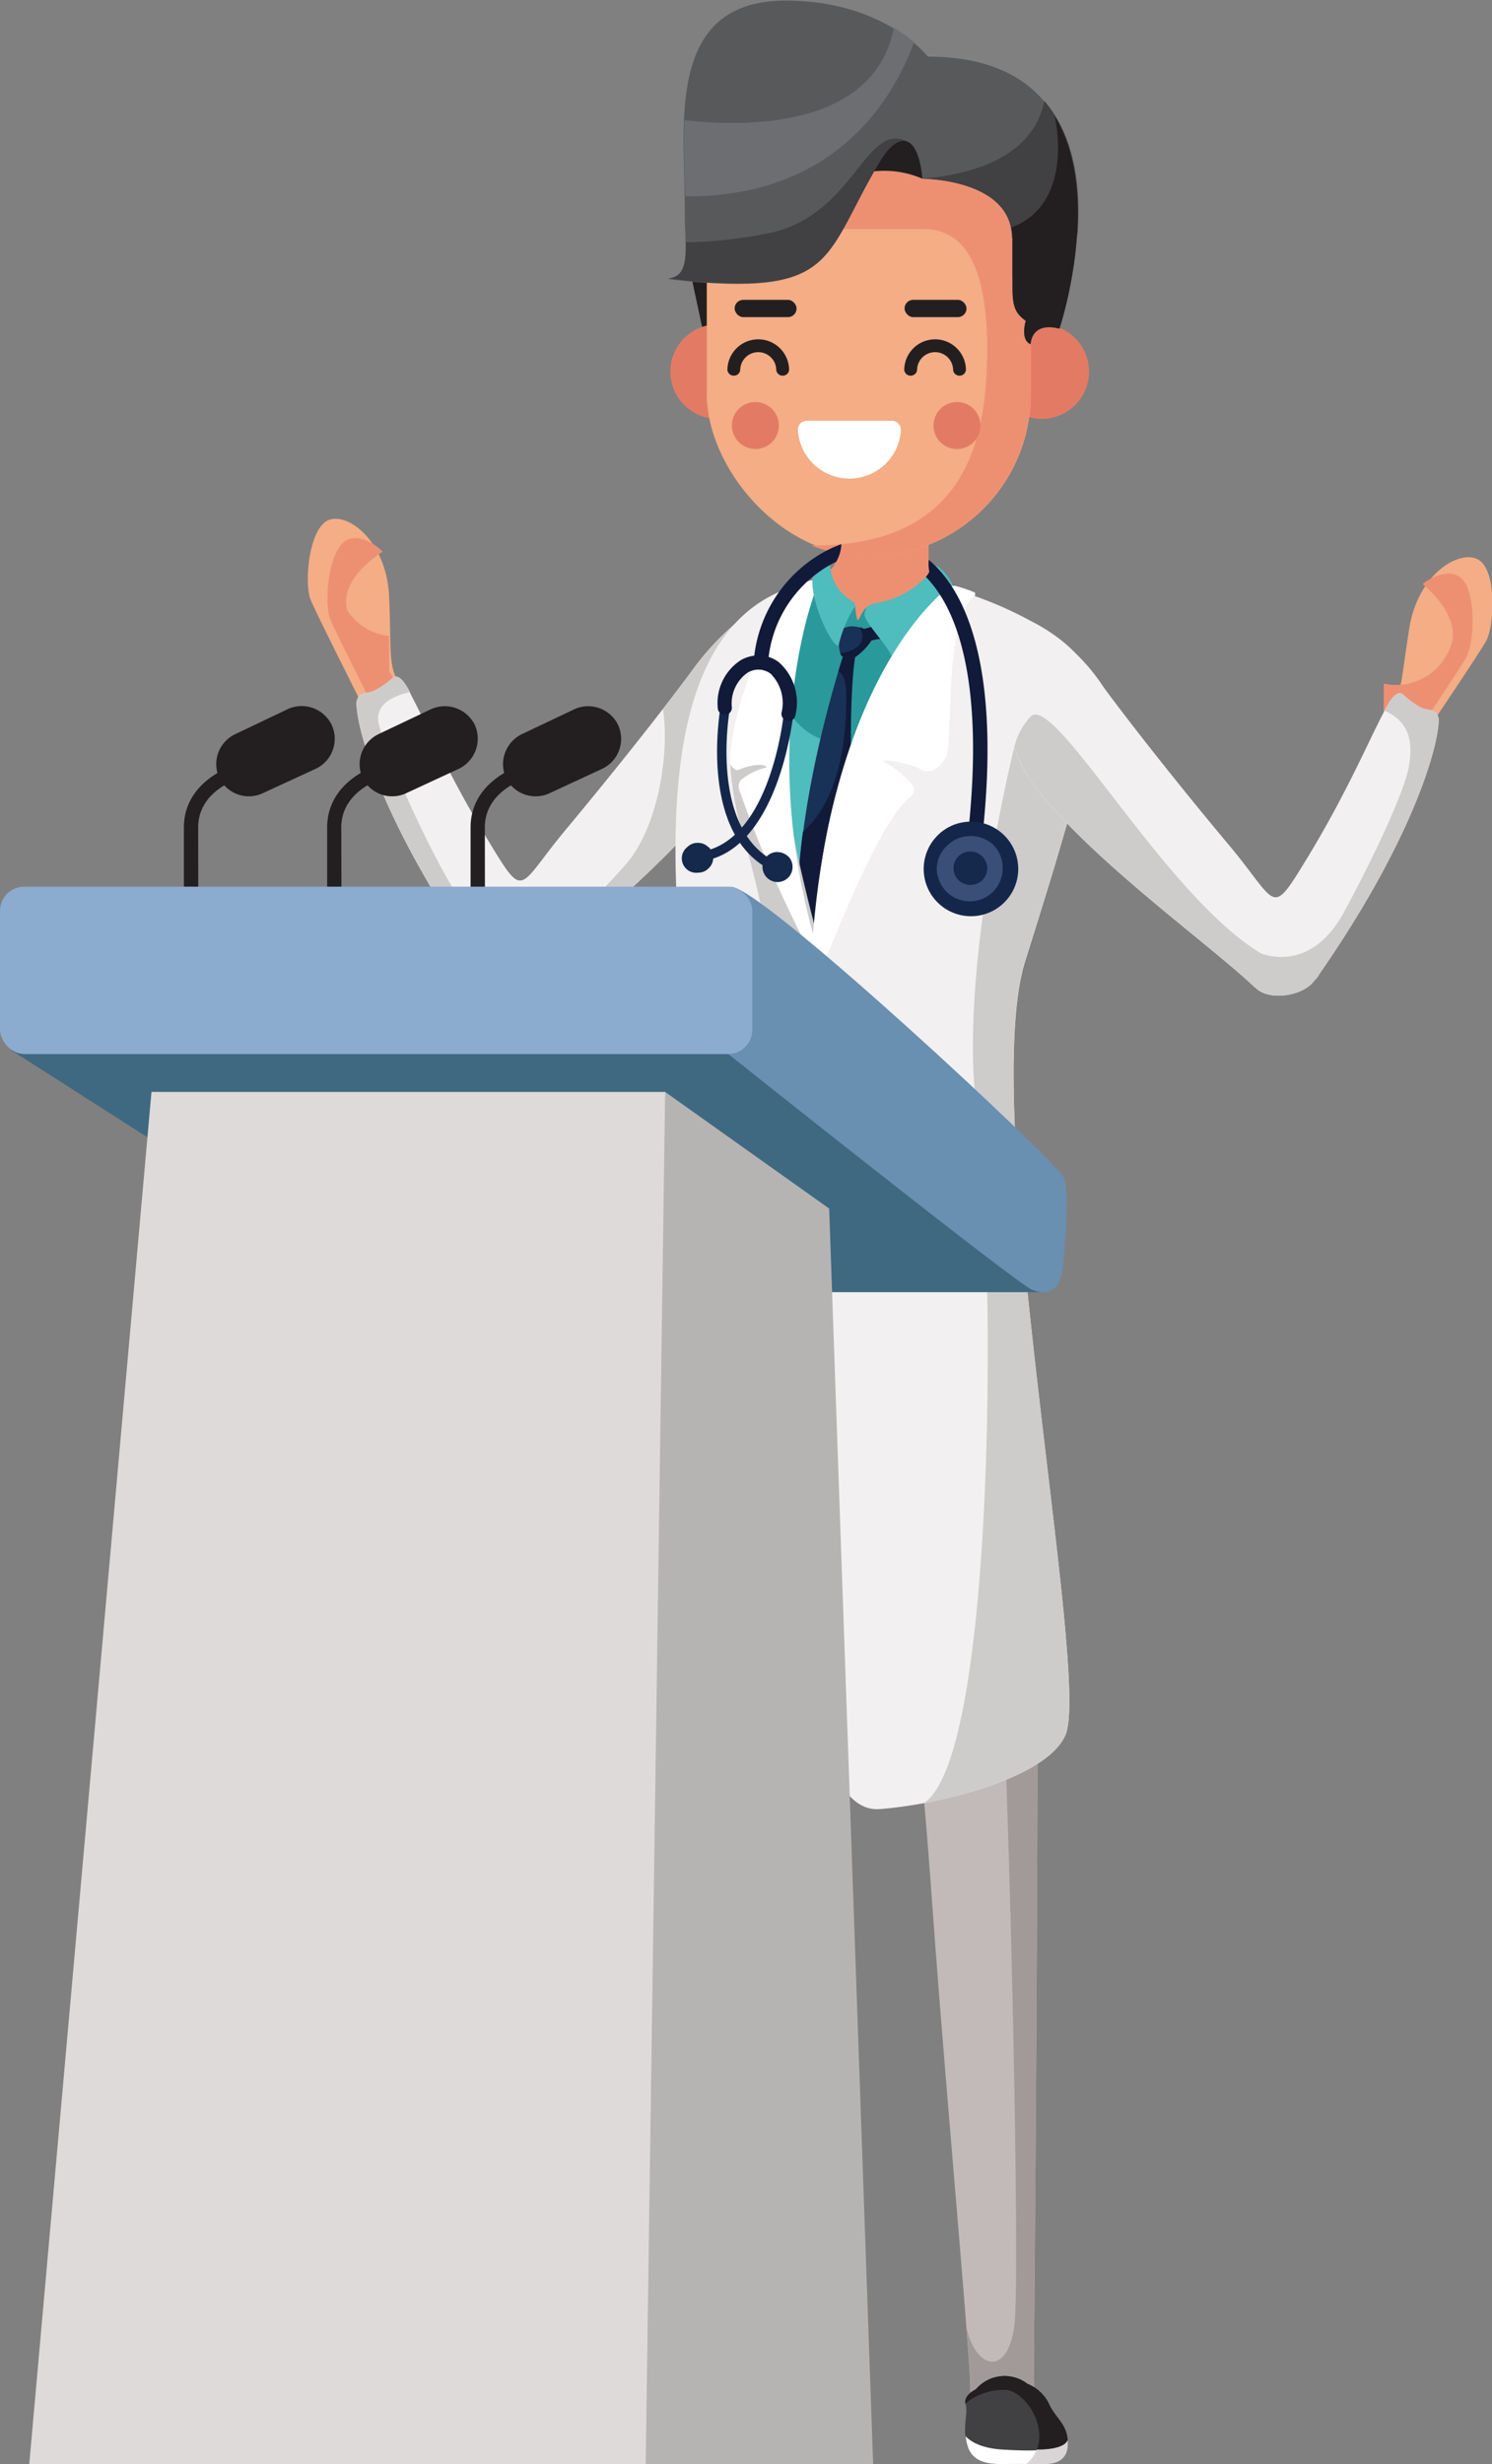 <svg xmlns="http://www.w3.org/2000/svg" viewBox="0 0 103.52 170.94"><rect x="0" y="0" width="103.52" height="170.94" fill="#808080" stroke="none"/><defs><style>.cls-1,.cls-19{fill:#f4ad85;}.cls-1,.cls-10,.cls-11,.cls-12,.cls-13,.cls-14,.cls-15,.cls-16,.cls-18,.cls-2,.cls-20,.cls-21,.cls-23,.cls-24,.cls-25,.cls-26,.cls-27,.cls-3,.cls-4,.cls-5,.cls-6,.cls-7,.cls-8,.cls-9{fill-rule:evenodd;}.cls-2{fill:#ed9072;}.cls-3{fill:#f2f0f0;}.cls-4{fill:#cecbcb;}.cls-5{fill:#2a999b;}.cls-6{fill:#4fbcbe;}.cls-7{fill:#183257;}.cls-8{fill:#111a39;}.cls-9{fill:#c1bab9;}.cls-10{fill:#a29a99;}.cls-11{fill:#fff;}.cls-12{fill:#3a4f77;}.cls-13{fill:#14294c;}.cls-14{fill:#d9d4d6;}.cls-15{fill:#414042;}.cls-16,.cls-17{fill:#231f20;}.cls-18,.cls-22{fill:#e37b64;}.cls-20{fill:#58595b;}.cls-21{fill:#6d6e71;}.cls-23{fill:#14274b;}.cls-24{fill:#3f6981;}.cls-25{fill:#dedada;}.cls-26{fill:#b6b4b2;}.cls-27{fill:#698fb1;}.cls-28{fill:#8bacce;}</style></defs><title>full_speachРесурс 2</title><g id="Слой_2" data-name="Слой 2"><g id="OBJECTS"><path class="cls-1" d="M26.28,49.67a3.56,3.56,0,0,1-1.43-1.33c-.39-.81-2.84-5.65-3.29-6.71s-.18-4.68,1.08-5.47S26.82,37.35,27,41.4s-.13,4.91.91,6.32S26.28,49.67,26.28,49.67Z"/><path class="cls-2" d="M26.28,49.67h0l0,0h0l0,0h0l-.07,0h0l0,0h0l0,0h0l0,0h0l0,0h0l0,0h0l0,0h0l0,0h0l0,0h0l0,0h0l0,0h0l0,0h0l0,0h0l0,0h0l0,0,0,0,0,0,0,0h0l0,0h0l0,0,0,0h0l0,0h0l0,0,0,0h0l0,0,0,0,0,0h0l0,0h0l0,0h0l0,0h0l0,0,0,0h0l0,0,0,0h0l0,0h0l0,0h0l0,0,0,0h0l0,0h0l0,0h0l0,0h0l0,0h0c-.39-.81-2.84-5.64-3.29-6.7s-.18-4.68,1.08-5.47c.63-.39,1.66-.11,2.55.77h0c-.79.52-3,2.14-2.45,4.08A4,4,0,0,0,27,44.12v.25h0v.22h0v.3h0v.28h0v.18h0v.25h0v.16h0v.06h0V46h0v.08l0,0v0h0v0h0v.33h0l0,.06h0v0l0,0h0l0,0h0v0l0,0v0l0,0h0l0,0v0l0,.06h0l0,0h0l0,0v.05l0,0h0l0,0h0l0,0,0,0v0l0,0h0l0,0v0l0,0,0,0h0l0,0v0l0,0h0l.07.1h0l.05.06h0l.05.06h0l0,.07h0L28,48h0l0,.06h0l0,.06h0l0,.11h0v.11h0v.06h0v.05h0v.1h0v0h0l0,0h0l0,0h0l0,0h0l0,0h0l0,0h0l0,0,0,0h0l0,0,0,0h0l0,0h0l0,0h0l0,0h0l-.05,0h0l0,0h0l-.05,0h0l0,0h0l-.05,0h0l-.05,0h0l0,0h0a3.82,3.82,0,0,1-.36.17h0l-.05,0h0l-.1,0h0l-.14,0h0l-.13,0h0l-.25.06h0Z"/><path class="cls-3" d="M52.36,42.21A18.69,18.69,0,0,0,48,46.54c-2.17,2.94-5.72,7.39-8.8,11.08-3.32,4-2.76,4.92-5.32.7-2.7-4.44-4.33-8.16-5.3-10-.15-.3-.79-1.7-1.34-1.26A6.19,6.19,0,0,1,26,47.9c-.57.29-1.13,0-1.27.84,0,1.85,1.8,8.43,8.57,18.07,0,0-.72-.89.13.15s3.14,1.31,4,.41l.1-.07c2.68-2.58,8.33-7.1,11.84-11.43,3.37-4.17,4.62-8.15,6.06-11.1h0l.08-.16,0-.06.05-.1h0l0-.1,0-.06,0,0h0a5.65,5.65,0,0,0,.52-1.57l-1.1,1.22Z"/><path class="cls-4" d="M52.36,42.21A18.69,18.69,0,0,0,48,46.54c-.58.79-1.26,1.68-2,2.64.46,3-.29,8.21-2.63,10.84-2.83,3.2-7,7.33-9.65,4.79s-6.92-12.33-7.44-14.59c-.31-1.35,1-1.95,2.17-2.21-.25-.49-.76-1.36-1.21-1A6.19,6.19,0,0,1,26,47.9c-.57.29-1.13,0-1.27.84,0,1.85,1.8,8.43,8.57,18.07,0,0-.72-.89.13.15s3.14,1.31,4,.41l.1-.07c2.68-2.58,8.33-7.1,11.84-11.43,3.37-4.17,4.62-8.15,6.06-11.1h0l.08-.16,0-.06.05-.1h0l0-.1,0-.06,0,0h0a5.65,5.65,0,0,0,.52-1.57l-1.1,1.22Z"/><path class="cls-5" d="M74.24,47.73l-3.7-4.67-.82-.7-8.21-3.09-3.8.59h0s-3.79,1.85-4.11,1.83a.35.35,0,0,1-.16-.06L51.2,48.08s-1.37,9.34-1.56,10-.36,9.6.35,10.88.11,3.28,2.83,4.12,8.54,2.46,12.44-1.67A37.44,37.44,0,0,0,71,63.57C71.94,62.18,74.24,47.73,74.24,47.73Z"/><path class="cls-6" d="M52.06,48.83c1.22-.77,1.92-.14,3.25,1.29s2.58,1.29,3.31,1.61.71,13.56-4.08,15.59c-1.77.75-2.87,0-3.56-1.61C49.76,62.88,48.89,50.83,52.06,48.83Z"/><path class="cls-7" d="M58.72,45.14l-.23.4s-3.26,9.84-3.12,17.73,4.11,1.15,4.05.48-.78-13.53-.09-18.16C59.33,45.59,59.28,45,58.72,45.14Z"/><path class="cls-8" d="M58.72,45.14l-.23.4s-.12.35-.31,1c.24.17.53.59.53,1.58,0,1.39.09,6.83-3,9.59a37.82,37.82,0,0,0-.36,5.57c.13,7.9,4.11,1.15,4.05.48s-.78-13.53-.09-18.16C59.33,45.59,59.28,45,58.72,45.14Z"/><path class="cls-9" d="M49.32,115.53c.14,1.42.3,2.88.46,4.37,1.62,14.84,4.72,41.77,4.65,44.4s4,1.11,4.51.37c.4-.59-.61-32.89-.87-49.14Zm13.72,0c1,6.56,1.5,14.89,1.92,20.29.87,11.46,2.47,29,2.35,29.91s3.58,1.86,4.32.37a1.84,1.84,0,0,0,.1-1c0-.49.26-28,.27-49.56Z"/><path class="cls-10" d="M69.49,115.53c.63,12.19,1.28,42.43.9,45.7-.41,3.58-2.62,3.28-3.33.26.18,2.4.29,4,.25,4.24-.11.93,3.58,1.86,4.32.37a1.84,1.84,0,0,0,.1-1c0-.49.26-28,.27-49.56ZM54.4,163.32a9.55,9.55,0,0,1,0,1c-.06,2.63,4,1.11,4.51.37.4-.59-.61-32.89-.87-49.14H55.82c.32,14.87,1.91,42.94,1.86,45.09C57.62,163,56.24,163.9,54.4,163.32Z"/><path class="cls-3" d="M56.83,40.31a33.61,33.61,0,0,0-2,16.17,76.06,76.06,0,0,0,3.77,15.24l3.63,44.4-3.76.09,1.13,3.09-1.6-.56s-2.47,4.48-7,4.75-3.84-2.56-3.37-4.89,1-37.1.1-46.68S44.16,42,56.83,40.31Z"/><path class="cls-4" d="M54.57,53.77c0,.88-.42-2.07.25,2.71s3.77,15.24,3.77,15.24l3.63,42.73c-.32.57-.66,1.14-1,1.7l-2.74.06.94,2.57-.27.36-1.14-.4s-2.47,4.48-7,4.75c-2,.12-3-.37-3.42-1.16,2.68.38,3.79-29.57,5.76-41.91s-1.8-21.86-2.24-24.2a22.23,22.23,0,0,1-.45-3.3l2.73-2.76.33,3.48Z"/><path class="cls-3" d="M73.93,120.35C72.63,123.4,65,125.22,61,125.5c-8.58.59-5.83-45.58-5.41-50.3,1.25-14,.62-23.36,10.21-34.42a26.5,26.5,0,0,1,5.76,2.32c1.78.91,4,2.54,4.29,4.55.42,2.86-2.76,12.77-4.71,19C67.86,77,75.7,116.2,73.93,120.35Z"/><path class="cls-4" d="M73.93,120.35c-1,2.37-5.84,4-9.84,4.74,5.09-3.23,5-38.63,3.68-48.16s2.67-25.38,2.67-25.38l2.88,1.62,1.43,1.32c-.4,1.45-1.18,4.27-1.63,5.76-.69,2.27-1.4,4.5-2,6.38C67.86,77,75.7,116.2,73.93,120.35Z"/><path class="cls-2" d="M64.53,31.52l-.1,2.24v5.29a1.94,1.94,0,0,0,.87,1.25c-.83.89-2.86,3-4.14,3.18a6.21,6.21,0,0,1-4-.88c-.33-.28-.36-1.75-.55-2.57.15,0,0,0,.13-.05a2.48,2.48,0,0,0,1-.58c.77-.84.73-4.57,0-5.55S64.53,31.52,64.53,31.52Z"/><path class="cls-5" d="M58.4,42.45l.92-.5s.08,1,.19,1.06.26-.65.66-.89,1.47,1.21,1.47,1.21-.4,1.14-1,1.23-2.3.27-2.33-.25S58.4,42.45,58.4,42.45Z"/><path class="cls-8" d="M59.59,43.68a3.6,3.6,0,0,0,1.5-.5.92.92,0,0,1,1.19.11l-.66.75,0,.32a2.39,2.39,0,0,0-1.61.28C59.34,45.09,59.59,43.68,59.59,43.68Z"/><path class="cls-11" d="M56.71,40.6S52.29,51.36,56.77,66v1.12a84.35,84.35,0,0,1-5.48-12.33s-.16-.52.22-.76a4.31,4.31,0,0,1,1.55-.76c.42,0-.22-.55-1.88.16a.75.75,0,0,1-.52-.46c-.12-.37.38-6.56,4.78-12.34,0,0,.07-.16.4-.25S56.81,40.05,56.71,40.6Z"/><path class="cls-6" d="M64.88,39.23a6.09,6.09,0,0,1-4.24,2.63.81.81,0,0,0-.66.75c0,.63,1.82,2.32,2,3.23s3.88-3.83,4.11-5.32C66.08,40.52,65.47,39.39,64.88,39.23Z"/><path class="cls-7" d="M58.29,43.74a1.36,1.36,0,0,1,.65-.28,1.83,1.83,0,0,1,1,.19,2,2,0,0,1,.5.79,4.19,4.19,0,0,1-1.13,1.15c-.27.13-.55-.09-.84-.05S58.12,44,58.29,43.74Z"/><path class="cls-8" d="M59.65,43.51a.74.74,0,0,1,.31.14,2,2,0,0,1,.5.79,4.19,4.19,0,0,1-1.13,1.15c-.27.13-.55-.09-.84-.05-.07,0-.13-.09-.18-.23C60.37,45,59.79,43.76,59.65,43.51Z"/><path class="cls-12" d="M55.73,165a2.51,2.51,0,0,0-1.85-.36c-1,.24-6.5,2.86-7.38,3.22s-1.83,1.72-1.13,2.5,5.38.69,7.85.2a17.18,17.18,0,0,1,5.31-.09c.91.07,2-1.91,1.1-4.76S59,165.5,55.73,165Z"/><path class="cls-13" d="M55.73,165a2.51,2.51,0,0,0-1.85-.36l-.29.09c.79.18,2.39.67,2.7,1.72a3.94,3.94,0,0,1-.63,3.85,26.15,26.15,0,0,1,2.87.17c.91.07,2-1.91,1.1-4.76S59,165.5,55.73,165Z"/><path class="cls-11" d="M45.23,169.19a1.08,1.08,0,0,0,.14,1.16c.7.78,5.38.69,7.85.2a17.18,17.18,0,0,1,5.31-.09c.57,0,1.21-.72,1.38-2-.68.94-1.85,1-4.09.85s-4.45.42-7.37.7C46.4,170.19,45.55,169.58,45.23,169.19Z"/><path class="cls-14" d="M55.66,170.29a26.15,26.15,0,0,1,2.87.17c.57,0,1.21-.72,1.38-2-.63.88-1.69,1-3.63.88A2.87,2.87,0,0,1,55.66,170.29Z"/><path class="cls-15" d="M67.71,165.75a2.61,2.61,0,0,1,3.58-.38,2.82,2.82,0,0,1,1.47,1.34c.4.94,1.16,1.36,1.3,2.39s-.18,1.83-1.59,1.83H70.19c-1,0-2.5.16-3-1.09s0-2.39-.18-3S67.71,165.75,67.71,165.75Z"/><path class="cls-16" d="M67.71,165.75a2.61,2.61,0,0,1,3.58-.38,2.82,2.82,0,0,1,1.47,1.34c.4.94,1.16,1.36,1.3,2.39s-.18,1.83-1.59,1.83H71.21c2-1.64.28-4.85-1.33-5.13a4.13,4.13,0,0,0-2.9.94C66.86,166.13,67.71,165.75,67.71,165.75Z"/><path class="cls-11" d="M74.08,169.29c.07.94-.29,1.64-1.61,1.64H70.19c-1,0-2.5.16-3-1.09A3,3,0,0,1,67,169s.59.81,2.53.93S73.74,170.08,74.08,169.29Z"/><path class="cls-14" d="M74.08,169.29c.07.94-.29,1.64-1.61,1.64H71.21a2.38,2.38,0,0,0,.72-1C73,169.94,73.88,169.76,74.08,169.29Z"/><path class="cls-11" d="M65.79,40.78S57,46.94,56.2,68.2c0,0,0,.44.18.47s4.2-11.35,6.76-13.37a.68.68,0,0,0,.24-.76,6.15,6.15,0,0,0-2-1.65c-.57-.32,1.62,0,2.42.44s1.31,0,1.83-.79-.17-9.79,2-11.2a.23.23,0,0,0,0-.24,8.93,8.93,0,0,0-1.38-.46A.58.58,0,0,0,65.79,40.78Z"/><path class="cls-6" d="M57.59,39.15a3.07,3.07,0,0,0,1.53,2.54.33.33,0,0,1,.08.57,8.47,8.47,0,0,0-1,2.45c-.14.65-2-2.63-1.82-4.65A3.42,3.42,0,0,1,57.59,39.15Z"/><rect class="cls-17" x="48.39" y="18.69" width="1.96" height="4.72" transform="translate(-3.31 10.77) rotate(-12.05)"/><path class="cls-18" d="M49.79,29.06a3.28,3.28,0,1,0-3.28-3.28A3.29,3.29,0,0,0,49.79,29.06Z"/><path class="cls-18" d="M72.26,29.06A3.28,3.28,0,1,0,69,25.78,3.29,3.29,0,0,0,72.26,29.06Z"/><rect class="cls-19" x="49.04" y="5.9" width="22.48" height="32.69" rx="11.24" ry="11.24"/><path class="cls-2" d="M64.87,6.89a11.26,11.26,0,0,1,6.64,10.25V27.36A11.27,11.27,0,0,1,60.28,38.6h0a11,11,0,0,1-4-.76c11,.09,12.21-7.7,12.21-13.64,0-6.57-2.07-8.31-4.39-8.31H55.54S54,9,62.9,7.22C63.6,7.08,64.25,7,64.87,6.89Z"/><path class="cls-16" d="M65.8,10.38,64,12.4a6.6,6.6,0,0,0-4.37-.32c-2.14.73,2.83-3.51,3.08-3.51A31.55,31.55,0,0,1,65.8,10.38Z"/><path class="cls-20" d="M70.25,16.51V20c0,1.36.25,1.76.92,2.26,0,0-.41,1.31.34,1.62,0,0,0-1.59,2-1.08,0,0,6.3-18.87-9.13-18.87,0,0-3-3.89-9.87-3.89-8.52,0-6.95,9-7,14.61,0,2.48.46,4.54-1.17,4.7,0,0,1,.16,2.55.26,9.11.61,8.37-2.05,12.15-8.41C62.37,9,63.72,9.28,64,12.4,64,12.4,70.23,12.4,70.25,16.51Z"/><path class="cls-21" d="M63.42,2.92a11.77,11.77,0,0,0-1.4-1c-1.37,7-10.24,6.9-14.53,6.42-.07,1.79,0,3.64.06,5.28C58.23,13.7,62.14,6.47,63.42,2.92Z"/><path class="cls-15" d="M70.25,16.51v2.8a35.72,35.72,0,0,0,4.51-3.07C75,13.09,74.6,9.48,72.46,7,72,9.35,70,11.87,64,12.4c0,0,6.19,0,6.21,4.11Zm-22.65.3c0,1.4-.11,2.39-1.22,2.5,0,0,1,.16,2.55.26,9.11.61,8.37-2.05,12.15-8.41.66-1.1,1.33-1.56,1.87-1.34h0c-2.88-1.44-3.65,5-9.43,6.32A31.07,31.07,0,0,1,47.6,16.81Z"/><path class="cls-16" d="M70.25,16.51V20c0,1.36.25,1.76.92,2.26,0,0-.41,1.31.34,1.62,0,0,0-1.59,2-1.08,0,0,3.07-9.21-.34-14.76.06.22,1.4,6.1-3,7.74A3.13,3.13,0,0,1,70.25,16.51Z"/><rect class="cls-17" x="50.97" y="20.8" width="4.3" height="1.2" rx="0.6" ry="0.6"/><rect class="cls-17" x="62.76" y="20.8" width="4.3" height="1.2" rx="0.6" ry="0.6"/><path class="cls-11" d="M62.51,29.81a3.58,3.58,0,0,1-7.15,0h0a.62.62,0,0,1,.62-.62h5.9a.62.62,0,0,1,.62.62Z"/><path class="cls-18" d="M52.41,31.15a1.63,1.63,0,1,0-1.63-1.63A1.64,1.64,0,0,0,52.41,31.15Z"/><circle class="cls-22" cx="66.4" cy="29.52" r="1.63"/><path class="cls-8" d="M53.28,46a.49.49,0,0,1-.52.46.51.51,0,0,1-.47-.52,9.52,9.52,0,0,1,5.23-7.83,9.19,9.19,0,0,1,.86-.36A2.69,2.69,0,0,1,58,39l-.05,0a8.5,8.5,0,0,0-4.66,7Zm11.16-7.16c.14.11.27.24.41.37,2.71,2.65,4.48,8.47,3.29,19a.49.49,0,1,1-1-.1c1.13-10.05-.44-15.58-2.9-18.09a1.75,1.75,0,0,0,.24-.35A2.79,2.79,0,0,1,64.44,38.84Z"/><path class="cls-23" d="M50,49a.33.33,0,0,1,.65.11S49.06,57.67,54,59.87a.33.33,0,0,1,.16.44.32.32,0,0,1-.43.16C48.32,58.06,50,49.06,50,49Z"/><path class="cls-23" d="M54.38,49.48a.33.33,0,0,1,.37-.29.33.33,0,0,1,.29.36s-1,10-6.85,10.24a.32.32,0,0,1-.34-.31.32.32,0,0,1,.31-.34C53.47,58.87,54.38,49.51,54.38,49.48Z"/><path class="cls-23" d="M67.32,57a3.28,3.28,0,1,1-2.31,1l0,0A3.24,3.24,0,0,1,67.32,57Z"/><path class="cls-12" d="M68.94,58.63A2.3,2.3,0,0,0,67.32,58a2.27,2.27,0,0,0-1.59.65l0,0A2.23,2.23,0,0,0,65,60.24a2.29,2.29,0,0,0,2.28,2.29,2.29,2.29,0,0,0,2.29-2.29A2.28,2.28,0,0,0,68.94,58.63Z"/><path class="cls-13" d="M68.15,59.41a1.16,1.16,0,0,0-.83-.34,1.19,1.19,0,0,0-.82.33v0a1.17,1.17,0,0,0,0,1.65,1.2,1.2,0,0,0,.83.34,1.18,1.18,0,0,0,.83-.34,1.16,1.16,0,0,0,.34-.83A1.2,1.2,0,0,0,68.15,59.41Z"/><path class="cls-8" d="M50.78,49.09a.48.48,0,0,1-.49.49.48.48,0,0,1-.49-.48,3.54,3.54,0,0,1,1.61-3.31,2.48,2.48,0,0,1,1.32-.32,2.33,2.33,0,0,1,1.3.46,3.74,3.74,0,0,1,1.17,3.64.49.49,0,0,1-.54.44.5.5,0,0,1-.44-.55,2.85,2.85,0,0,0-.77-2.74,1.52,1.52,0,0,0-.76-.27,1.54,1.54,0,0,0-.8.2A2.61,2.61,0,0,0,50.78,49.09Z"/><path class="cls-13" d="M54.68,59.41a1.08,1.08,0,0,0-.74-.3,1,1,0,0,0-.73.29h0a1.05,1.05,0,0,0,.74,1.79,1.06,1.06,0,0,0,.74-.31,1.06,1.06,0,0,0,0-1.48Z"/><path class="cls-13" d="M49.15,58.77a1,1,0,0,0-.73-.3,1,1,0,0,0-.73.29h0a1,1,0,0,0,.74,1.78,1,1,0,0,0,.73-.3,1,1,0,0,0,0-1.48Z"/><path class="cls-1" d="M97.38,51.87A3.46,3.46,0,0,0,99,50.73c.49-.75,3.53-5.25,4.1-6.24s.77-4.62-.39-5.57-4.29.67-4.93,4.67-.49,4.89-1.69,6.15S97.38,51.87,97.38,51.87Z"/><path class="cls-2" d="M97.38,51.87h0l0,0h0l0,0h0l.07,0h0l.05,0h.13l0,0h0l0,0h0l0,0h0l0,0h0l0,0h0l0,0h0l0,0h0l0,0h0l0,0,0,0,0,0,0,0h0l0,0h0l0,0,0,0h0l0,0h0l0,0,0,0h0l0,0,0,0,0,0h0l0,0h0l0,0h0l0,0h0l0,0,0,0h0l0,0,0,0h0l0,0h0l0,0h0l0,0,0,0h0l0,0h0l0,0h0l0,0h0l0,0h0c.49-.76,3.52-5.25,4.09-6.24s.77-4.62-.39-5.57c-.57-.47-1.63-.31-2.62.45h0c.72.62,2.67,2.49,1.93,4.35a4,4,0,0,1-4.63,2.56v.25h0v.24l0,.07v.22h0l0,.07v.2h0v.18h0v.24h0v.16h0v.14l0,.07h0l0,.05v0l0,.06h0v.06h0v.09l0,0,0,.07,0,0v0l0,0h0l0,.07h0v0l0,0h0l0,0h0l0,0v0h0l0,.05h0l0,0v0l0,.05h0l0,0h0l0,0,0,0v0l0,0h0l0,0h0l0,0,0,0h0l0,.05h0l0,0,0,0,0,0,0,0h0l0,0h0l0,0h0l-.08.08h0l0,.06h0l0,.06h0l0,0h0l0,.06h0l0,.06h0l0,0h0s0,.08,0,.11h0v.06l0,0h0v.05h0v.06h0v.1h0v.05h0v0h0v0h0l0,.05h0l0,0h0l0,0h0l0,.05,0,0h0l0,0,0,0h0l0,0h0l0,0h0l0,0h0l0,0h0l0,0h0l.05,0h0l0,0h0l0,0h0l0,0h0l0,0h0a2.3,2.3,0,0,0,.33.21h0l0,0h0l.09.05h0l.13.07h0l.12,0h0l.24.1h0Z"/><path class="cls-3" d="M71.86,43.27a13.45,13.45,0,0,1,4.73,4.43c2.17,2.94,5.72,7.4,8.81,11.08,3.31,4,2.75,4.92,5.32.71C93.42,55.05,95,51.32,96,49.43c.15-.29.8-1.7,1.35-1.25a6.16,6.16,0,0,0,1.2.89c.57.29,1.14,0,1.27.83,0,1.85-1.8,8.44-8.56,18.07,0,0,.72-.88-.14.15s-3.14,1.31-4,.41l-.1-.07c-3.16-3-11.21-8.72-15.15-13.81-2.61-3.38-1.57-6.32-2.74-8.72h0L69,45.76l0,0,0-.11h0l0-.1,0-.06v0h0a5.57,5.57,0,0,1-.53-1.56l1.1,1.22Z"/><path class="cls-4" d="M96.07,49.31c.22-.44.79-1.53,1.29-1.13a6.16,6.16,0,0,0,1.2.89c.57.29,1.14,0,1.27.83,0,1.85-1.8,8.44-8.56,18.07,0,0,.72-.88-.14.15s-3.14,1.31-4,.41l-.1-.07c-3.16-3-11.21-8.72-15.15-13.81a9.16,9.16,0,0,1-1.5-2.85,4.63,4.63,0,0,1,1.19-2.15c1.81-1.23,9.28,12.48,15.89,16.47,0,0,3.41,1.56,5.8-2.86s4.24-8.57,4.5-10.12C97.93,52,98.12,50.19,96.07,49.31Z"/><path class="cls-16" d="M63.63,25.68a.45.45,0,0,1-.89,0,2.14,2.14,0,0,1,4.28,0,.45.45,0,0,1-.89,0,1.25,1.25,0,0,0-1.25-1.25,1.25,1.25,0,0,0-1.25,1.25Z"/><path class="cls-16" d="M51.36,25.68a.45.45,0,0,1-.89,0,2.14,2.14,0,0,1,4.28,0,.45.45,0,0,1-.89,0,1.25,1.25,0,0,0-1.25-1.25,1.25,1.25,0,0,0-1.25,1.25Z"/><path class="cls-16" d="M13.76,65.09a.5.5,0,1,1-1,0V57.4c0-3.19,3.32-4.24,3.33-4.24a.49.49,0,0,1,.28.94s-2.62.83-2.62,3.3Z"/><path class="cls-16" d="M23,50.26h0a2.3,2.3,0,0,1-1.09,3.07L18.29,55A2.29,2.29,0,0,1,15.23,54h0a2.3,2.3,0,0,1,1.09-3.07l3.59-1.71A2.31,2.31,0,0,1,23,50.26Z"/><path class="cls-16" d="M23.7,65.09a.49.49,0,1,1-1,0V57.4c0-3.19,3.31-4.24,3.32-4.24a.49.49,0,0,1,.29.94s-2.63.83-2.63,3.3Z"/><path class="cls-16" d="M32.93,50.26h0a2.32,2.32,0,0,1-1.09,3.07L28.24,55A2.3,2.3,0,0,1,25.17,54h0a2.32,2.32,0,0,1,1.09-3.07l3.6-1.71A2.32,2.32,0,0,1,32.93,50.26Z"/><path class="cls-16" d="M33.65,65.09a.5.5,0,1,1-1,0V57.4c0-3.19,3.32-4.24,3.33-4.24a.49.49,0,0,1,.61.33.48.48,0,0,1-.32.61s-2.63.83-2.63,3.3Z"/><path class="cls-16" d="M42.87,50.26h0a2.3,2.3,0,0,1-1.08,3.07L38.19,55A2.3,2.3,0,0,1,35.12,54h0a2.32,2.32,0,0,1,1.09-3.07l3.6-1.71A2.31,2.31,0,0,1,42.87,50.26Z"/><path class="cls-24" d="M70.57,84.73l1.64,4.91H54L17.28,83.4.77,72.85s26.1-6,27.3-6S55.49,69,56.44,70.36,70.57,84.73,70.57,84.73Z"/><polygon class="cls-25" points="10.51 75.75 2.03 170.94 60.58 170.94 53.58 88.51 46.15 75.75 10.51 75.75"/><polygon class="cls-26" points="44.8 170.94 60.58 170.94 57.53 83.84 46.15 75.75 44.8 170.94"/><path class="cls-27" d="M48.73,73.12h1.8S70.46,89,71.6,89.47s2,.06,2.15-1.62.48-5.15.06-6.17-20.52-19.77-23-20.15S48.73,73.12,48.73,73.12Z"/><rect class="cls-28" y="61.51" width="52.2" height="11.61" rx="1.68" ry="1.68"/></g></g></svg>